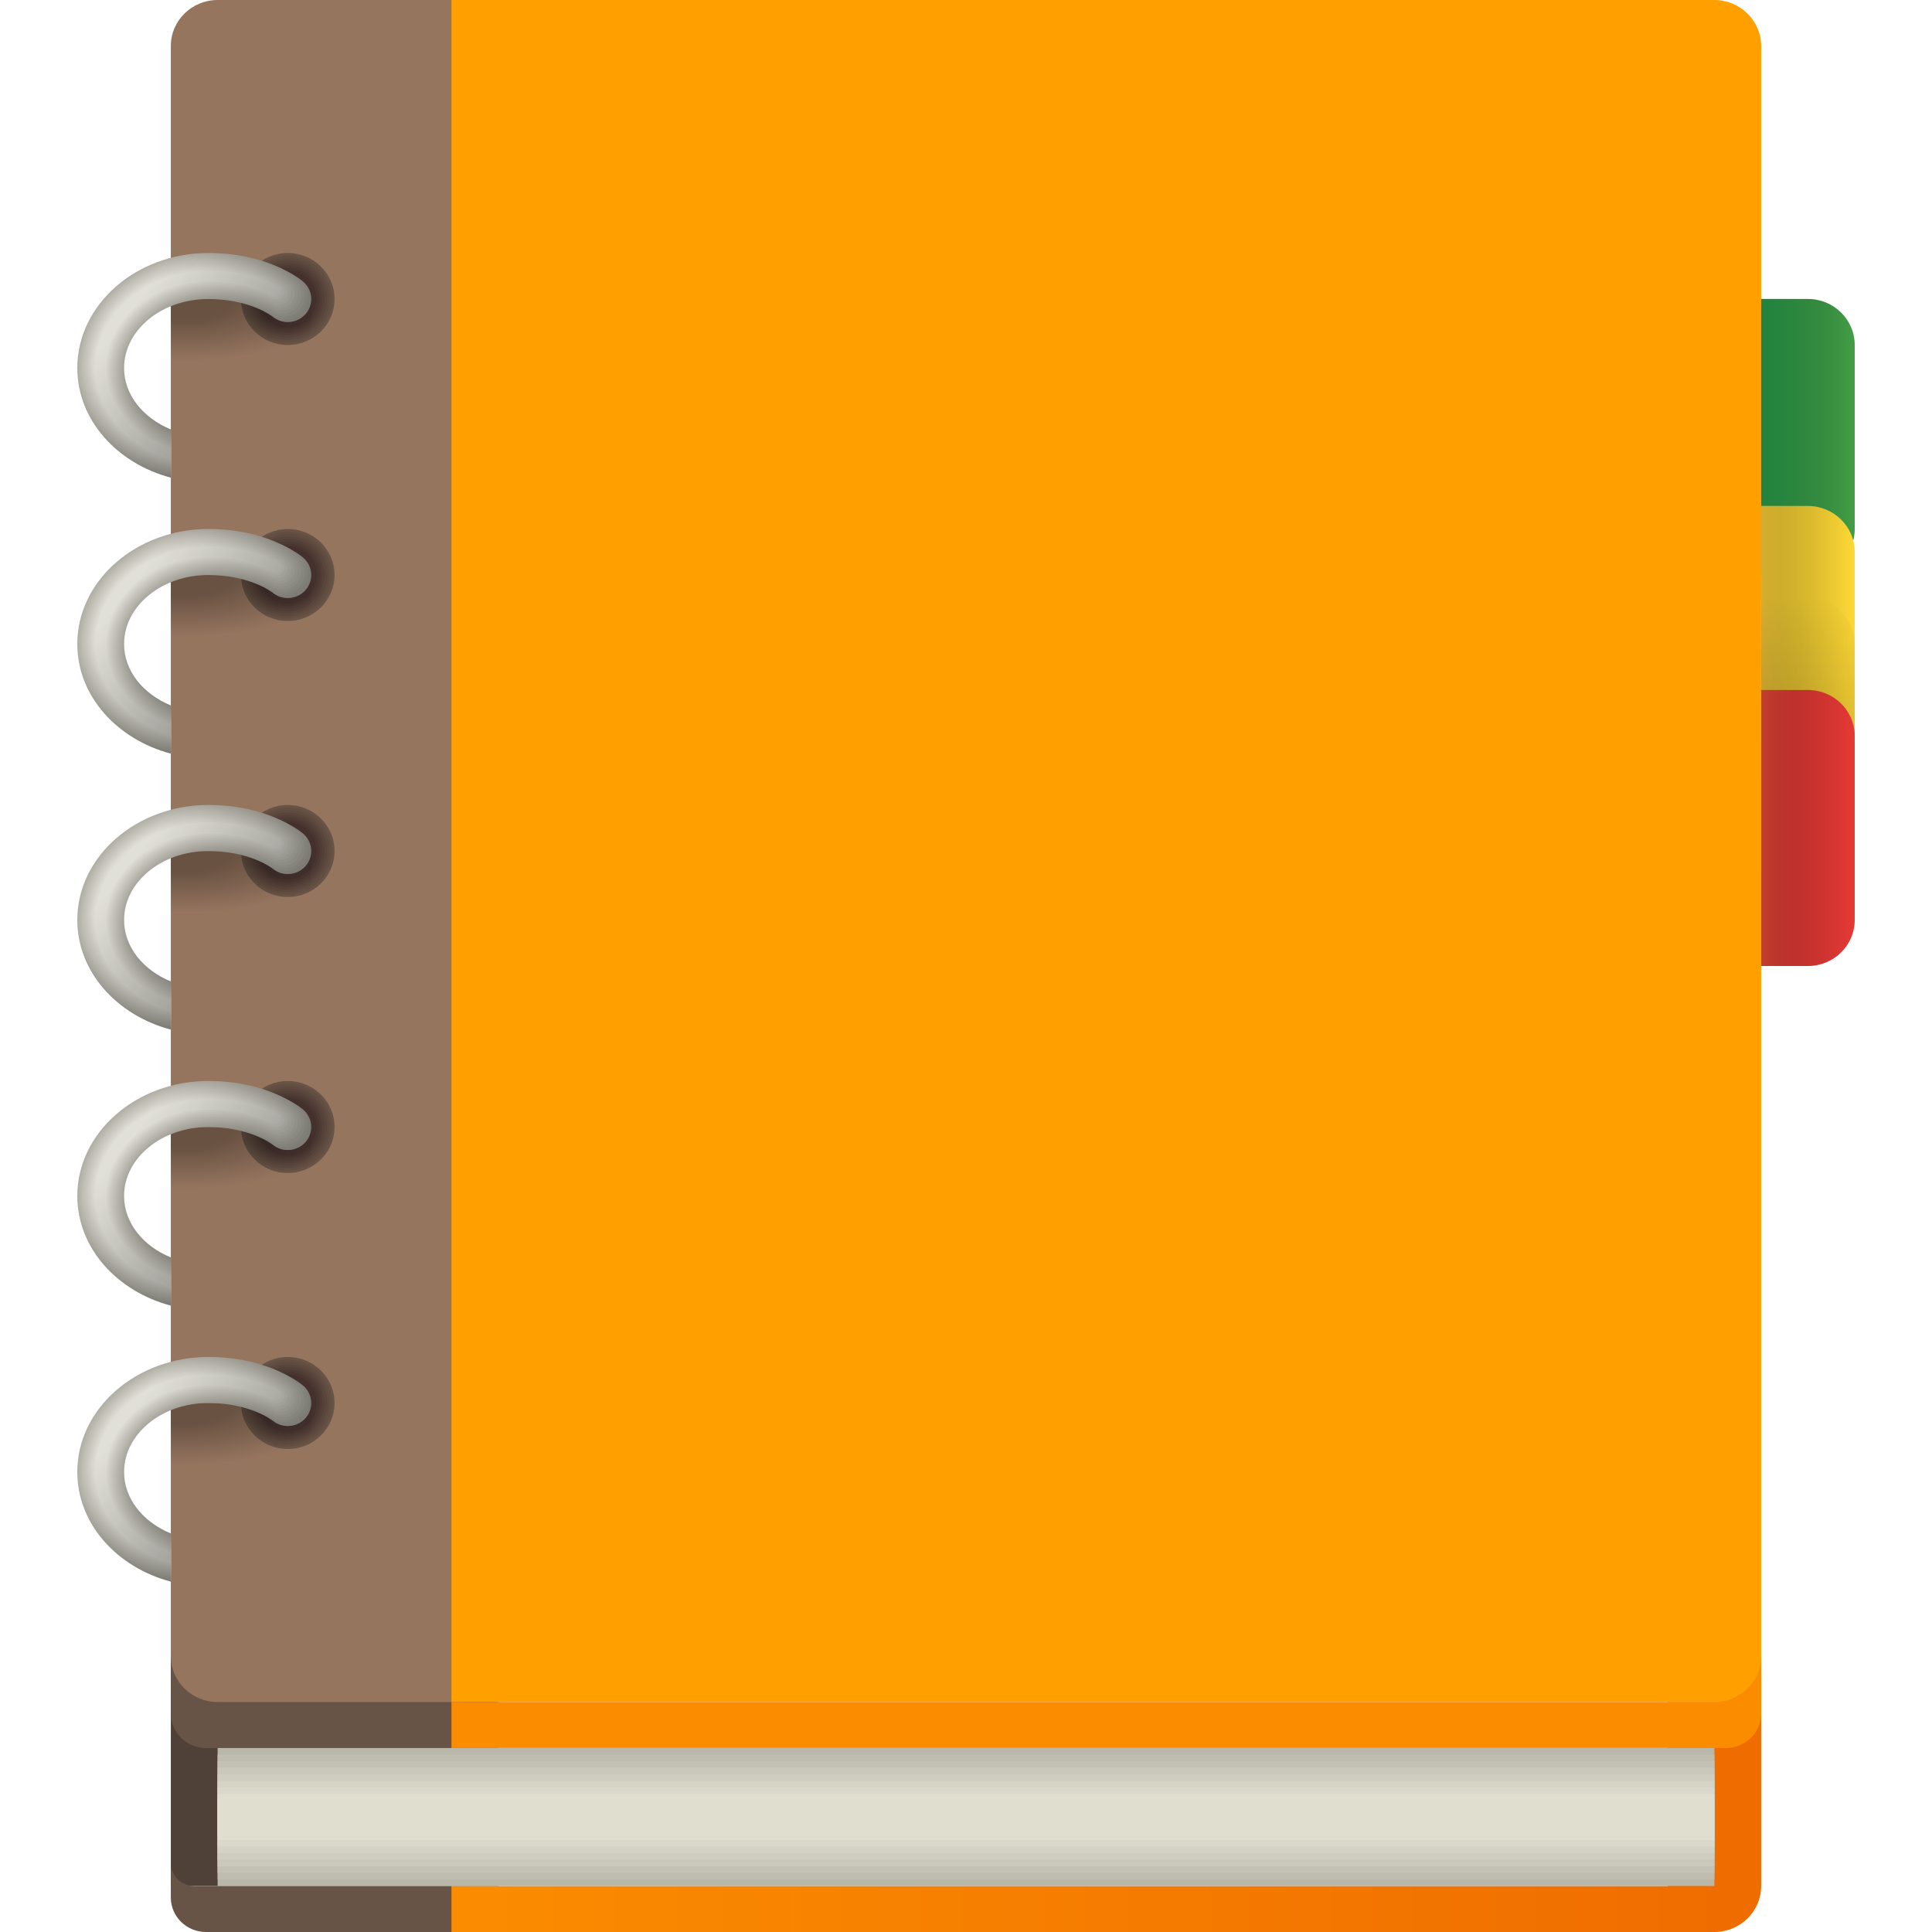 <svg width="50" height="50" viewBox="0 0 50 50" fill="none" xmlns="http://www.w3.org/2000/svg">
<path d="M11.684 42.857H4.421V48.809H11.684V42.857Z" fill="#4F4038"/>
<path d="M5.026 48.809C4.692 48.809 4.421 48.543 4.421 48.214V49.107C4.421 49.6 4.828 50 5.329 50H12.895V48.809C12.895 48.809 5.36 48.809 5.026 48.809Z" fill="#685446"/>
<path d="M43.158 44.048V48.809H11.684V50H44.368C45.037 50 45.579 49.467 45.579 48.809V45.238V44.048H43.158Z" fill="url(#paint0_linear_492_279)"/>
<path d="M12.895 42.857H4.421V44.345C4.421 44.838 4.828 45.238 5.329 45.238H12.895V42.857Z" fill="#685446"/>
<path d="M12.895 0V44.048H5.632C4.963 44.048 4.421 43.514 4.421 42.857V1.19C4.421 0.533 4.963 0 5.632 0H12.895Z" fill="#96755F"/>
<path d="M44.368 0H11.684V44.048H45.579V1.19C45.579 0.536 45.034 0 44.368 0Z" fill="#FFA000"/>
<path d="M44.368 44.048H11.684V45.238H44.671C45.172 45.238 45.579 44.838 45.579 44.345V42.857C45.579 43.514 45.037 44.048 44.368 44.048Z" fill="#FB8C00"/>
<path d="M44.368 45.238H5.632V48.809H44.368V45.238Z" fill="#B8B7AA"/>
<path d="M44.368 45.408H5.632V48.639H44.368V45.408Z" fill="#BEBDAF"/>
<path d="M44.368 45.579H5.632V48.47H44.368V45.579Z" fill="#C3C2B5"/>
<path d="M44.368 45.749H5.632V48.3H44.368V45.749Z" fill="#C9C8BA"/>
<path d="M44.368 45.918H5.632V48.129H44.368V45.918Z" fill="#CFCDBF"/>
<path d="M44.368 46.088H5.632V47.958H44.368V46.088Z" fill="#D5D3C4"/>
<path d="M44.368 46.258H5.632V47.789H44.368V46.258Z" fill="#DAD8CA"/>
<path d="M44.368 46.429H5.632V47.619H44.368V46.429Z" fill="#E0DECF"/>
<path d="M7.447 37.5C8.116 37.5 8.658 36.967 8.658 36.309C8.658 35.652 8.116 35.119 7.447 35.119C6.779 35.119 6.237 35.652 6.237 36.309C6.237 36.967 6.779 37.5 7.447 37.5Z" fill="#685446"/>
<path d="M7.447 37.436C8.08 37.436 8.593 36.931 8.593 36.309C8.593 35.688 8.08 35.183 7.447 35.183C6.815 35.183 6.302 35.688 6.302 36.309C6.302 36.931 6.815 37.436 7.447 37.436Z" fill="#634F42"/>
<path d="M7.447 37.373C8.044 37.373 8.528 36.897 8.528 36.309C8.528 35.722 8.044 35.246 7.447 35.246C6.85 35.246 6.366 35.722 6.366 36.309C6.366 36.897 6.85 37.373 7.447 37.373Z" fill="#5E4A3F"/>
<path d="M7.447 37.308C8.008 37.308 8.463 36.861 8.463 36.309C8.463 35.758 8.008 35.311 7.447 35.311C6.886 35.311 6.432 35.758 6.432 36.309C6.432 36.861 6.886 37.308 7.447 37.308Z" fill="#59453B"/>
<path d="M7.447 37.245C7.973 37.245 8.399 36.826 8.399 36.309C8.399 35.793 7.973 35.374 7.447 35.374C6.922 35.374 6.496 35.793 6.496 36.309C6.496 36.826 6.922 37.245 7.447 37.245Z" fill="#534038"/>
<path d="M7.447 37.181C7.937 37.181 8.333 36.791 8.333 36.309C8.333 35.828 7.937 35.438 7.447 35.438C6.958 35.438 6.561 35.828 6.561 36.309C6.561 36.791 6.958 37.181 7.447 37.181Z" fill="#4E3B34"/>
<path d="M7.447 37.118C7.901 37.118 8.269 36.756 8.269 36.309C8.269 35.863 7.901 35.501 7.447 35.501C6.993 35.501 6.625 35.863 6.625 36.309C6.625 36.756 6.993 37.118 7.447 37.118Z" fill="#493631"/>
<path d="M7.447 37.054C7.865 37.054 8.204 36.72 8.204 36.309C8.204 35.899 7.865 35.566 7.447 35.566C7.03 35.566 6.691 35.899 6.691 36.309C6.691 36.72 7.03 37.054 7.447 37.054Z" fill="#44312D"/>
<path d="M7.447 38.095H4.421V36.309H8.053C8.053 36.309 8.053 37.173 8.053 37.5C8.053 37.827 7.78 38.095 7.447 38.095Z" fill="url(#paint1_radial_492_279)"/>
<path d="M7.837 35.855C7.746 35.78 6.905 35.119 5.391 35.119C3.522 35.119 2 36.455 2 38.095C2 39.438 3.027 40.563 4.421 40.932V39.686C3.707 39.393 3.211 38.793 3.211 38.095C3.211 37.111 4.189 36.309 5.391 36.309C6.456 36.309 7.027 36.742 7.062 36.769C7.318 36.976 7.694 36.943 7.911 36.694C8.126 36.442 8.093 36.066 7.837 35.855Z" fill="#B2B0A6"/>
<path d="M7.765 35.867C7.647 35.776 6.83 35.168 5.391 35.168C3.549 35.168 2.051 36.481 2.051 38.094C2.051 39.411 3.054 40.514 4.421 40.88V39.738C3.678 39.443 3.16 38.82 3.16 38.095C3.16 37.083 4.16 36.26 5.389 36.26C6.421 36.26 6.992 36.662 7.056 36.707C7.3 36.88 7.637 36.87 7.836 36.636C8.037 36.4 8.003 36.051 7.765 35.867Z" fill="#B7B5AC"/>
<path d="M7.692 35.88C7.548 35.774 6.755 35.218 5.391 35.218C3.577 35.218 2.102 36.508 2.102 38.095C2.102 39.385 3.083 40.467 4.422 40.83V39.793C3.649 39.492 3.11 38.848 3.11 38.095C3.11 37.056 4.133 36.211 5.391 36.211C6.389 36.211 6.958 36.583 7.053 36.648C7.274 36.799 7.582 36.798 7.765 36.58C7.949 36.359 7.91 36.039 7.692 35.88Z" fill="#BCBBB1"/>
<path d="M7.618 35.892C7.447 35.77 6.679 35.268 5.389 35.268C3.604 35.268 2.15 36.536 2.15 38.095C2.15 39.358 3.109 40.418 4.42 40.779V39.845C3.621 39.542 3.059 38.874 3.059 38.095C3.059 37.029 4.105 36.161 5.391 36.161C6.355 36.161 6.924 36.504 7.048 36.586C7.245 36.717 7.525 36.724 7.691 36.521C7.859 36.318 7.814 36.031 7.618 35.892Z" fill="#C2C0B7"/>
<path d="M7.545 35.905C7.347 35.769 6.604 35.318 5.391 35.318C3.633 35.318 2.202 36.564 2.202 38.095C2.202 39.331 3.139 40.369 4.421 40.727V39.899C3.592 39.59 3.008 38.901 3.008 38.095C3.008 37.001 4.076 36.111 5.389 36.111C6.32 36.111 6.888 36.425 7.043 36.525C7.216 36.637 7.468 36.65 7.617 36.464C7.769 36.276 7.719 36.023 7.545 35.905Z" fill="#C7C5BC"/>
<path d="M7.473 35.918C7.246 35.768 6.529 35.368 5.391 35.368C3.661 35.368 2.253 36.592 2.253 38.096C2.253 39.305 3.167 40.321 4.422 40.677V39.952C3.563 39.641 2.959 38.927 2.959 38.095C2.959 36.974 4.049 36.062 5.391 36.062C6.289 36.062 6.854 36.348 7.039 36.464C7.188 36.558 7.412 36.577 7.545 36.408C7.68 36.234 7.622 36.016 7.473 35.918Z" fill="#CCCBC2"/>
<path d="M7.399 35.93C7.145 35.767 6.452 35.417 5.389 35.417C3.686 35.417 2.301 36.618 2.301 38.095C2.301 39.277 3.194 40.271 4.42 40.626V40.007C3.534 39.689 2.908 38.955 2.908 38.095C2.908 36.946 4.022 36.012 5.391 36.012C6.255 36.012 6.818 36.27 7.035 36.404C7.158 36.48 7.355 36.504 7.472 36.351C7.591 36.193 7.524 36.01 7.399 35.93Z" fill="#D1D0C7"/>
<path d="M7.326 35.943C7.042 35.769 6.377 35.467 5.391 35.467C3.715 35.467 2.353 36.646 2.353 38.095C2.353 39.25 3.224 40.223 4.421 40.575V40.059C3.506 39.739 2.857 38.982 2.857 38.095C2.857 36.919 3.993 35.962 5.389 35.962C6.22 35.962 6.78 36.194 7.029 36.342C7.128 36.401 7.297 36.43 7.397 36.293C7.502 36.151 7.426 36.004 7.326 35.943Z" fill="#D7D5CD"/>
<path d="M7.254 35.955C6.938 35.773 6.302 35.516 5.391 35.516C3.743 35.516 2.404 36.673 2.404 38.095C2.404 39.223 3.252 40.174 4.422 40.524V40.113C3.477 39.788 2.807 39.008 2.807 38.095C2.807 36.892 3.966 35.913 5.391 35.913C6.188 35.913 6.743 36.123 7.026 36.282C7.1 36.324 7.243 36.357 7.325 36.237C7.412 36.109 7.329 35.999 7.254 35.955Z" fill="#DCDBD2"/>
<path d="M7.18 35.968C6.828 35.787 6.226 35.566 5.389 35.566C3.77 35.566 2.453 36.7 2.453 38.095C2.453 39.196 3.278 40.125 4.42 40.473V40.167C3.448 39.838 2.757 39.036 2.757 38.095C2.757 36.864 3.938 35.863 5.391 35.863C6.155 35.863 6.7 36.058 7.021 36.221C7.07 36.246 7.186 36.285 7.252 36.181C7.323 36.068 7.231 35.994 7.18 35.968Z" fill="#E1E0D8"/>
<path d="M7.837 35.855C7.746 35.78 6.905 35.119 5.391 35.119C3.522 35.119 2 36.455 2 38.095C2 39.438 3.027 40.563 4.421 40.932V39.686C3.707 39.393 3.211 38.793 3.211 38.095C3.211 37.111 4.189 36.309 5.391 36.309C6.456 36.309 7.027 36.742 7.062 36.769C7.318 36.976 7.694 36.943 7.911 36.694C8.126 36.442 8.093 36.066 7.837 35.855Z" fill="url(#paint2_linear_492_279)"/>
<path d="M7.447 30.357C8.116 30.357 8.658 29.824 8.658 29.167C8.658 28.509 8.116 27.976 7.447 27.976C6.779 27.976 6.237 28.509 6.237 29.167C6.237 29.824 6.779 30.357 7.447 30.357Z" fill="#685446"/>
<path d="M7.447 30.293C8.08 30.293 8.593 29.789 8.593 29.167C8.593 28.545 8.08 28.041 7.447 28.041C6.815 28.041 6.302 28.545 6.302 29.167C6.302 29.789 6.815 30.293 7.447 30.293Z" fill="#634F42"/>
<path d="M7.447 30.23C8.044 30.23 8.528 29.754 8.528 29.167C8.528 28.579 8.044 28.104 7.447 28.104C6.85 28.104 6.366 28.579 6.366 29.167C6.366 29.754 6.85 30.23 7.447 30.23Z" fill="#5E4A3F"/>
<path d="M7.447 30.166C8.008 30.166 8.463 29.718 8.463 29.167C8.463 28.615 8.008 28.168 7.447 28.168C6.886 28.168 6.432 28.615 6.432 29.167C6.432 29.718 6.886 30.166 7.447 30.166Z" fill="#59453B"/>
<path d="M7.447 30.102C7.973 30.102 8.399 29.683 8.399 29.167C8.399 28.65 7.973 28.231 7.447 28.231C6.922 28.231 6.496 28.65 6.496 29.167C6.496 29.683 6.922 30.102 7.447 30.102Z" fill="#534038"/>
<path d="M7.447 30.038C7.937 30.038 8.333 29.648 8.333 29.167C8.333 28.685 7.937 28.295 7.447 28.295C6.958 28.295 6.561 28.685 6.561 29.167C6.561 29.648 6.958 30.038 7.447 30.038Z" fill="#4E3B34"/>
<path d="M7.447 29.975C7.901 29.975 8.269 29.613 8.269 29.167C8.269 28.72 7.901 28.358 7.447 28.358C6.993 28.358 6.625 28.72 6.625 29.167C6.625 29.613 6.993 29.975 7.447 29.975Z" fill="#493631"/>
<path d="M7.447 29.911C7.865 29.911 8.204 29.578 8.204 29.167C8.204 28.756 7.865 28.423 7.447 28.423C7.03 28.423 6.691 28.756 6.691 29.167C6.691 29.578 7.03 29.911 7.447 29.911Z" fill="#44312D"/>
<path d="M7.447 30.952H4.421V29.167H8.053C8.053 29.167 8.053 30.03 8.053 30.357C8.053 30.684 7.78 30.952 7.447 30.952Z" fill="url(#paint3_radial_492_279)"/>
<path d="M7.837 28.712C7.746 28.637 6.905 27.976 5.391 27.976C3.522 27.976 2 29.312 2 30.952C2 32.295 3.027 33.42 4.421 33.789V32.543C3.707 32.25 3.211 31.65 3.211 30.952C3.211 29.968 4.189 29.167 5.391 29.167C6.456 29.167 7.027 29.599 7.062 29.626C7.318 29.833 7.694 29.8 7.911 29.551C8.126 29.299 8.093 28.923 7.837 28.712Z" fill="#B2B0A6"/>
<path d="M7.765 28.724C7.647 28.633 6.83 28.025 5.391 28.025C3.549 28.025 2.051 29.338 2.051 30.951C2.051 32.268 3.054 33.371 4.421 33.737V32.595C3.678 32.3 3.16 31.677 3.16 30.952C3.16 29.941 4.16 29.117 5.389 29.117C6.421 29.117 6.992 29.519 7.056 29.564C7.3 29.737 7.637 29.727 7.836 29.493C8.037 29.257 8.003 28.908 7.765 28.724Z" fill="#B7B5AC"/>
<path d="M7.692 28.737C7.548 28.631 6.755 28.075 5.391 28.075C3.577 28.075 2.102 29.366 2.102 30.952C2.102 32.242 3.083 33.324 4.422 33.687V32.65C3.649 32.349 3.11 31.705 3.11 30.952C3.11 29.913 4.133 29.068 5.391 29.068C6.389 29.068 6.958 29.441 7.053 29.505C7.274 29.656 7.582 29.655 7.765 29.437C7.949 29.217 7.91 28.896 7.692 28.737Z" fill="#BCBBB1"/>
<path d="M7.618 28.749C7.447 28.627 6.679 28.125 5.389 28.125C3.604 28.125 2.15 29.393 2.15 30.952C2.15 32.215 3.109 33.275 4.42 33.636V32.702C3.621 32.399 3.059 31.731 3.059 30.952C3.059 29.886 4.105 29.018 5.391 29.018C6.355 29.018 6.924 29.361 7.048 29.443C7.245 29.574 7.525 29.581 7.691 29.379C7.859 29.175 7.814 28.888 7.618 28.749Z" fill="#C2C0B7"/>
<path d="M7.545 28.762C7.347 28.626 6.604 28.175 5.391 28.175C3.633 28.175 2.202 29.421 2.202 30.952C2.202 32.188 3.139 33.226 4.421 33.584V32.756C3.592 32.448 3.008 31.758 3.008 30.952C3.008 29.858 4.076 28.968 5.389 28.968C6.32 28.968 6.888 29.282 7.043 29.382C7.216 29.494 7.468 29.507 7.617 29.321C7.769 29.133 7.719 28.88 7.545 28.762Z" fill="#C7C5BC"/>
<path d="M7.473 28.775C7.246 28.625 6.529 28.225 5.391 28.225C3.661 28.225 2.253 29.449 2.253 30.954C2.253 32.162 3.167 33.179 4.422 33.535V32.809C3.563 32.498 2.959 31.785 2.959 30.952C2.959 29.831 4.049 28.919 5.391 28.919C6.289 28.919 6.854 29.205 7.039 29.321C7.188 29.416 7.412 29.434 7.545 29.265C7.68 29.092 7.622 28.873 7.473 28.775Z" fill="#CCCBC2"/>
<path d="M7.399 28.787C7.145 28.624 6.452 28.274 5.389 28.274C3.686 28.274 2.301 29.475 2.301 30.952C2.301 32.135 3.194 33.129 4.42 33.483V32.864C3.534 32.546 2.908 31.812 2.908 30.952C2.908 29.804 4.022 28.869 5.391 28.869C6.255 28.869 6.818 29.127 7.035 29.261C7.158 29.337 7.355 29.361 7.472 29.208C7.591 29.05 7.524 28.867 7.399 28.787Z" fill="#D1D0C7"/>
<path d="M7.326 28.8C7.042 28.626 6.377 28.324 5.391 28.324C3.715 28.324 2.353 29.504 2.353 30.952C2.353 32.107 3.224 33.08 4.421 33.432V32.917C3.506 32.596 2.857 31.839 2.857 30.952C2.857 29.776 3.993 28.819 5.389 28.819C6.22 28.819 6.78 29.051 7.029 29.199C7.128 29.258 7.297 29.287 7.397 29.15C7.502 29.008 7.426 28.861 7.326 28.8Z" fill="#D7D5CD"/>
<path d="M7.254 28.812C6.938 28.63 6.302 28.373 5.391 28.373C3.743 28.373 2.404 29.53 2.404 30.952C2.404 32.08 3.252 33.031 4.422 33.381V32.97C3.477 32.645 2.807 31.866 2.807 30.952C2.807 29.749 3.966 28.77 5.391 28.77C6.188 28.77 6.743 28.98 7.026 29.139C7.1 29.181 7.243 29.214 7.325 29.094C7.412 28.967 7.329 28.856 7.254 28.812Z" fill="#DCDBD2"/>
<path d="M7.18 28.825C6.828 28.644 6.226 28.423 5.389 28.423C3.77 28.423 2.453 29.557 2.453 30.952C2.453 32.054 3.278 32.982 4.42 33.33V33.024C3.448 32.695 2.757 31.893 2.757 30.952C2.757 29.721 3.938 28.72 5.391 28.72C6.155 28.72 6.7 28.916 7.021 29.079C7.07 29.104 7.186 29.142 7.252 29.038C7.323 28.925 7.231 28.851 7.18 28.825Z" fill="#E1E0D8"/>
<path d="M7.837 28.712C7.746 28.637 6.905 27.976 5.391 27.976C3.522 27.976 2 29.312 2 30.952C2 32.295 3.027 33.42 4.421 33.789V32.543C3.707 32.25 3.211 31.65 3.211 30.952C3.211 29.968 4.189 29.167 5.391 29.167C6.456 29.167 7.027 29.599 7.062 29.626C7.318 29.833 7.694 29.8 7.911 29.551C8.126 29.299 8.093 28.923 7.837 28.712Z" fill="url(#paint4_linear_492_279)"/>
<path d="M7.447 23.214C8.116 23.214 8.658 22.681 8.658 22.024C8.658 21.366 8.116 20.833 7.447 20.833C6.779 20.833 6.237 21.366 6.237 22.024C6.237 22.681 6.779 23.214 7.447 23.214Z" fill="#685446"/>
<path d="M7.447 23.15C8.08 23.15 8.593 22.646 8.593 22.024C8.593 21.402 8.08 20.898 7.447 20.898C6.815 20.898 6.302 21.402 6.302 22.024C6.302 22.646 6.815 23.15 7.447 23.15Z" fill="#634F42"/>
<path d="M7.447 23.087C8.044 23.087 8.528 22.611 8.528 22.024C8.528 21.437 8.044 20.961 7.447 20.961C6.85 20.961 6.366 21.437 6.366 22.024C6.366 22.611 6.85 23.087 7.447 23.087Z" fill="#5E4A3F"/>
<path d="M7.447 23.023C8.008 23.023 8.463 22.575 8.463 22.024C8.463 21.472 8.008 21.025 7.447 21.025C6.886 21.025 6.432 21.472 6.432 22.024C6.432 22.575 6.886 23.023 7.447 23.023Z" fill="#59453B"/>
<path d="M7.447 22.959C7.973 22.959 8.399 22.541 8.399 22.024C8.399 21.507 7.973 21.088 7.447 21.088C6.922 21.088 6.496 21.507 6.496 22.024C6.496 22.541 6.922 22.959 7.447 22.959Z" fill="#534038"/>
<path d="M7.447 22.895C7.937 22.895 8.333 22.505 8.333 22.024C8.333 21.543 7.937 21.152 7.447 21.152C6.958 21.152 6.561 21.543 6.561 22.024C6.561 22.505 6.958 22.895 7.447 22.895Z" fill="#4E3B34"/>
<path d="M7.447 22.832C7.901 22.832 8.269 22.47 8.269 22.024C8.269 21.577 7.901 21.215 7.447 21.215C6.993 21.215 6.625 21.577 6.625 22.024C6.625 22.47 6.993 22.832 7.447 22.832Z" fill="#493631"/>
<path d="M7.447 22.768C7.865 22.768 8.204 22.435 8.204 22.024C8.204 21.613 7.865 21.28 7.447 21.28C7.03 21.28 6.691 21.613 6.691 22.024C6.691 22.435 7.03 22.768 7.447 22.768Z" fill="#44312D"/>
<path d="M7.447 23.809H4.421V22.024H8.053C8.053 22.024 8.053 22.887 8.053 23.214C8.053 23.542 7.78 23.809 7.447 23.809Z" fill="url(#paint5_radial_492_279)"/>
<path d="M7.837 21.569C7.746 21.494 6.905 20.833 5.391 20.833C3.522 20.833 2 22.169 2 23.809C2 25.152 3.027 26.277 4.421 26.646V25.4C3.707 25.107 3.211 24.507 3.211 23.809C3.211 22.825 4.189 22.024 5.391 22.024C6.456 22.024 7.027 22.456 7.062 22.483C7.318 22.691 7.694 22.657 7.911 22.408C8.126 22.156 8.093 21.78 7.837 21.569Z" fill="#B2B0A6"/>
<path d="M7.765 21.581C7.647 21.491 6.83 20.882 5.391 20.882C3.549 20.882 2.051 22.195 2.051 23.808C2.051 25.125 3.054 26.229 4.421 26.594V25.452C3.678 25.157 3.16 24.535 3.16 23.809C3.16 22.798 4.16 21.974 5.389 21.974C6.421 21.974 6.992 22.376 7.056 22.421C7.3 22.594 7.637 22.584 7.836 22.35C8.037 22.114 8.003 21.765 7.765 21.581Z" fill="#B7B5AC"/>
<path d="M7.692 21.594C7.548 21.488 6.755 20.932 5.391 20.932C3.577 20.932 2.102 22.223 2.102 23.809C2.102 25.099 3.083 26.181 4.422 26.544V25.507C3.649 25.206 3.11 24.562 3.11 23.809C3.11 22.77 4.133 21.925 5.391 21.925C6.389 21.925 6.958 22.298 7.053 22.362C7.274 22.513 7.582 22.512 7.765 22.294C7.949 22.074 7.91 21.754 7.692 21.594Z" fill="#BCBBB1"/>
<path d="M7.618 21.606C7.447 21.485 6.679 20.982 5.389 20.982C3.604 20.982 2.15 22.25 2.15 23.809C2.15 25.073 3.109 26.132 4.42 26.493V25.559C3.621 25.256 3.059 24.588 3.059 23.809C3.059 22.743 4.105 21.875 5.391 21.875C6.355 21.875 6.924 22.218 7.048 22.3C7.245 22.431 7.525 22.438 7.691 22.236C7.859 22.032 7.814 21.745 7.618 21.606Z" fill="#C2C0B7"/>
<path d="M7.545 21.619C7.347 21.483 6.604 21.032 5.391 21.032C3.633 21.032 2.202 22.279 2.202 23.809C2.202 25.045 3.139 26.083 4.421 26.442V25.613C3.592 25.305 3.008 24.616 3.008 23.809C3.008 22.715 4.076 21.825 5.389 21.825C6.32 21.825 6.888 22.139 7.043 22.239C7.216 22.351 7.468 22.364 7.617 22.179C7.769 21.991 7.719 21.737 7.545 21.619Z" fill="#C7C5BC"/>
<path d="M7.473 21.632C7.246 21.482 6.529 21.082 5.391 21.082C3.661 21.082 2.253 22.306 2.253 23.811C2.253 25.019 3.167 26.036 4.422 26.392V25.667C3.563 25.355 2.959 24.642 2.959 23.809C2.959 22.688 4.049 21.776 5.391 21.776C6.289 21.776 6.854 22.062 7.039 22.179C7.188 22.273 7.412 22.292 7.545 22.123C7.68 21.949 7.622 21.73 7.473 21.632Z" fill="#CCCBC2"/>
<path d="M7.399 21.644C7.145 21.481 6.452 21.131 5.389 21.131C3.686 21.131 2.301 22.332 2.301 23.809C2.301 24.992 3.194 25.986 4.42 26.34V25.721C3.534 25.404 2.908 24.669 2.908 23.809C2.908 22.661 4.022 21.726 5.391 21.726C6.255 21.726 6.818 21.985 7.035 22.118C7.158 22.194 7.355 22.218 7.472 22.066C7.591 21.907 7.524 21.724 7.399 21.644Z" fill="#D1D0C7"/>
<path d="M7.326 21.657C7.042 21.483 6.377 21.181 5.391 21.181C3.715 21.181 2.353 22.361 2.353 23.809C2.353 24.964 3.224 25.937 4.421 26.289V25.774C3.506 25.454 2.857 24.696 2.857 23.809C2.857 22.633 3.993 21.676 5.389 21.676C6.22 21.676 6.78 21.908 7.029 22.056C7.128 22.116 7.297 22.144 7.397 22.007C7.502 21.866 7.426 21.718 7.326 21.657Z" fill="#D7D5CD"/>
<path d="M7.254 21.669C6.938 21.487 6.302 21.23 5.391 21.23C3.743 21.23 2.404 22.387 2.404 23.809C2.404 24.937 3.252 25.888 4.422 26.238V25.827C3.477 25.502 2.807 24.723 2.807 23.809C2.807 22.606 3.966 21.627 5.391 21.627C6.188 21.627 6.743 21.837 7.026 21.996C7.1 22.038 7.243 22.071 7.325 21.951C7.412 21.824 7.329 21.713 7.254 21.669Z" fill="#DCDBD2"/>
<path d="M7.18 21.682C6.828 21.501 6.226 21.28 5.389 21.28C3.77 21.28 2.453 22.414 2.453 23.809C2.453 24.911 3.278 25.839 4.42 26.187V25.881C3.448 25.552 2.757 24.75 2.757 23.809C2.757 22.579 3.938 21.577 5.391 21.577C6.155 21.577 6.7 21.773 7.021 21.936C7.07 21.961 7.186 21.999 7.252 21.895C7.323 21.782 7.231 21.708 7.18 21.682Z" fill="#E1E0D8"/>
<path d="M7.837 21.569C7.746 21.494 6.905 20.833 5.391 20.833C3.522 20.833 2 22.169 2 23.809C2 25.152 3.027 26.277 4.421 26.646V25.4C3.707 25.107 3.211 24.507 3.211 23.809C3.211 22.825 4.189 22.024 5.391 22.024C6.456 22.024 7.027 22.456 7.062 22.483C7.318 22.691 7.694 22.657 7.911 22.408C8.126 22.156 8.093 21.78 7.837 21.569Z" fill="url(#paint6_linear_492_279)"/>
<path d="M7.447 16.071C8.116 16.071 8.658 15.538 8.658 14.881C8.658 14.223 8.116 13.691 7.447 13.691C6.779 13.691 6.237 14.223 6.237 14.881C6.237 15.538 6.779 16.071 7.447 16.071Z" fill="#685446"/>
<path d="M7.447 16.007C8.08 16.007 8.593 15.503 8.593 14.881C8.593 14.259 8.08 13.755 7.447 13.755C6.815 13.755 6.302 14.259 6.302 14.881C6.302 15.503 6.815 16.007 7.447 16.007Z" fill="#634F42"/>
<path d="M7.447 15.944C8.044 15.944 8.528 15.468 8.528 14.881C8.528 14.294 8.044 13.818 7.447 13.818C6.85 13.818 6.366 14.294 6.366 14.881C6.366 15.468 6.85 15.944 7.447 15.944Z" fill="#5E4A3F"/>
<path d="M7.447 15.88C8.008 15.88 8.463 15.433 8.463 14.881C8.463 14.329 8.008 13.882 7.447 13.882C6.886 13.882 6.432 14.329 6.432 14.881C6.432 15.433 6.886 15.88 7.447 15.88Z" fill="#59453B"/>
<path d="M7.447 15.817C7.973 15.817 8.399 15.398 8.399 14.881C8.399 14.364 7.973 13.945 7.447 13.945C6.922 13.945 6.496 14.364 6.496 14.881C6.496 15.398 6.922 15.817 7.447 15.817Z" fill="#534038"/>
<path d="M7.447 15.752C7.937 15.752 8.333 15.362 8.333 14.881C8.333 14.4 7.937 14.009 7.447 14.009C6.958 14.009 6.561 14.4 6.561 14.881C6.561 15.362 6.958 15.752 7.447 15.752Z" fill="#4E3B34"/>
<path d="M7.447 15.689C7.901 15.689 8.269 15.327 8.269 14.881C8.269 14.434 7.901 14.073 7.447 14.073C6.993 14.073 6.625 14.434 6.625 14.881C6.625 15.327 6.993 15.689 7.447 15.689Z" fill="#493631"/>
<path d="M7.447 15.625C7.865 15.625 8.204 15.292 8.204 14.881C8.204 14.47 7.865 14.137 7.447 14.137C7.03 14.137 6.691 14.47 6.691 14.881C6.691 15.292 7.03 15.625 7.447 15.625Z" fill="#44312D"/>
<path d="M7.447 16.667H4.421V14.881H8.053C8.053 14.881 8.053 15.744 8.053 16.071C8.053 16.399 7.78 16.667 7.447 16.667Z" fill="url(#paint7_radial_492_279)"/>
<path d="M7.837 14.426C7.746 14.351 6.905 13.691 5.391 13.691C3.522 13.691 2 15.026 2 16.667C2 18.009 3.027 19.134 4.421 19.504V18.257C3.707 17.964 3.211 17.364 3.211 16.667C3.211 15.682 4.189 14.881 5.391 14.881C6.456 14.881 7.027 15.313 7.062 15.341C7.318 15.548 7.694 15.514 7.911 15.265C8.126 15.013 8.093 14.637 7.837 14.426Z" fill="#B2B0A6"/>
<path d="M7.765 14.438C7.647 14.348 6.83 13.739 5.391 13.739C3.549 13.739 2.051 15.052 2.051 16.666C2.051 17.982 3.054 19.086 4.421 19.451V18.309C3.678 18.014 3.16 17.392 3.16 16.667C3.16 15.655 4.16 14.831 5.389 14.831C6.421 14.831 6.992 15.233 7.056 15.279C7.3 15.451 7.637 15.442 7.836 15.207C8.037 14.971 8.003 14.623 7.765 14.438Z" fill="#B7B5AC"/>
<path d="M7.692 14.451C7.548 14.345 6.755 13.789 5.391 13.789C3.577 13.789 2.102 15.08 2.102 16.667C2.102 17.956 3.083 19.038 4.422 19.401V18.364C3.649 18.063 3.11 17.419 3.11 16.667C3.11 15.627 4.133 14.782 5.391 14.782C6.389 14.782 6.958 15.155 7.053 15.219C7.274 15.37 7.582 15.369 7.765 15.151C7.949 14.931 7.91 14.611 7.692 14.451Z" fill="#BCBBB1"/>
<path d="M7.618 14.463C7.447 14.342 6.679 13.839 5.389 13.839C3.604 13.839 2.15 15.107 2.15 16.667C2.15 17.93 3.109 18.989 4.42 19.35V18.417C3.621 18.113 3.059 17.445 3.059 16.667C3.059 15.6 4.105 14.732 5.391 14.732C6.355 14.732 6.924 15.075 7.048 15.157C7.245 15.288 7.525 15.295 7.691 15.093C7.859 14.889 7.814 14.602 7.618 14.463Z" fill="#C2C0B7"/>
<path d="M7.545 14.476C7.347 14.341 6.604 13.889 5.391 13.889C3.633 13.889 2.202 15.136 2.202 16.667C2.202 17.902 3.139 18.941 4.421 19.299V18.47C3.592 18.162 3.008 17.473 3.008 16.667C3.008 15.573 4.076 14.682 5.389 14.682C6.32 14.682 6.888 14.996 7.043 15.096C7.216 15.208 7.468 15.221 7.617 15.036C7.769 14.848 7.719 14.594 7.545 14.476Z" fill="#C7C5BC"/>
<path d="M7.473 14.489C7.246 14.339 6.529 13.939 5.391 13.939C3.661 13.939 2.253 15.163 2.253 16.668C2.253 17.876 3.167 18.893 4.422 19.249V18.524C3.563 18.212 2.959 17.499 2.959 16.667C2.959 15.545 4.049 14.633 5.391 14.633C6.289 14.633 6.854 14.919 7.039 15.036C7.188 15.13 7.412 15.149 7.545 14.98C7.68 14.806 7.622 14.587 7.473 14.489Z" fill="#CCCBC2"/>
<path d="M7.399 14.501C7.145 14.338 6.452 13.988 5.389 13.988C3.686 13.988 2.301 15.189 2.301 16.667C2.301 17.849 3.194 18.843 4.42 19.198V18.579C3.534 18.261 2.908 17.526 2.908 16.667C2.908 15.518 4.022 14.583 5.391 14.583C6.255 14.583 6.818 14.842 7.035 14.975C7.158 15.051 7.355 15.075 7.472 14.923C7.591 14.764 7.524 14.581 7.399 14.501Z" fill="#D1D0C7"/>
<path d="M7.326 14.514C7.042 14.341 6.377 14.038 5.391 14.038C3.715 14.038 2.353 15.218 2.353 16.667C2.353 17.821 3.224 18.794 4.421 19.146V18.631C3.506 18.311 2.857 17.554 2.857 16.667C2.857 15.491 3.993 14.533 5.389 14.533C6.22 14.533 6.78 14.765 7.029 14.913C7.128 14.973 7.297 15.001 7.397 14.864C7.502 14.723 7.426 14.575 7.326 14.514Z" fill="#D7D5CD"/>
<path d="M7.254 14.526C6.938 14.344 6.302 14.087 5.391 14.087C3.743 14.087 2.404 15.244 2.404 16.667C2.404 17.794 3.252 18.745 4.422 19.095V18.684C3.477 18.36 2.807 17.58 2.807 16.667C2.807 15.463 3.966 14.485 5.391 14.485C6.188 14.485 6.743 14.694 7.026 14.854C7.1 14.895 7.243 14.929 7.325 14.808C7.412 14.681 7.329 14.57 7.254 14.526Z" fill="#DCDBD2"/>
<path d="M7.18 14.539C6.828 14.358 6.226 14.137 5.389 14.137C3.77 14.137 2.453 15.271 2.453 16.667C2.453 17.768 3.278 18.696 4.42 19.044V18.738C3.448 18.41 2.757 17.607 2.757 16.667C2.757 15.436 3.938 14.434 5.391 14.434C6.155 14.434 6.7 14.63 7.021 14.793C7.07 14.818 7.186 14.856 7.252 14.752C7.323 14.639 7.231 14.566 7.18 14.539Z" fill="#E1E0D8"/>
<path d="M7.837 14.426C7.746 14.351 6.905 13.691 5.391 13.691C3.522 13.691 2 15.026 2 16.667C2 18.009 3.027 19.134 4.421 19.504V18.257C3.707 17.964 3.211 17.364 3.211 16.667C3.211 15.682 4.189 14.881 5.391 14.881C6.456 14.881 7.027 15.313 7.062 15.341C7.318 15.548 7.694 15.514 7.911 15.265C8.126 15.013 8.093 14.637 7.837 14.426Z" fill="url(#paint8_linear_492_279)"/>
<path d="M7.447 8.929C8.116 8.929 8.658 8.396 8.658 7.738C8.658 7.081 8.116 6.548 7.447 6.548C6.779 6.548 6.237 7.081 6.237 7.738C6.237 8.396 6.779 8.929 7.447 8.929Z" fill="#685446"/>
<path d="M7.447 8.864C8.08 8.864 8.593 8.36 8.593 7.738C8.593 7.116 8.08 6.612 7.447 6.612C6.815 6.612 6.302 7.116 6.302 7.738C6.302 8.36 6.815 8.864 7.447 8.864Z" fill="#634F42"/>
<path d="M7.447 8.801C8.044 8.801 8.528 8.325 8.528 7.738C8.528 7.151 8.044 6.675 7.447 6.675C6.85 6.675 6.366 7.151 6.366 7.738C6.366 8.325 6.85 8.801 7.447 8.801Z" fill="#5E4A3F"/>
<path d="M7.447 8.737C8.008 8.737 8.463 8.29 8.463 7.738C8.463 7.186 8.008 6.739 7.447 6.739C6.886 6.739 6.432 7.186 6.432 7.738C6.432 8.29 6.886 8.737 7.447 8.737Z" fill="#59453B"/>
<path d="M7.447 8.674C7.973 8.674 8.399 8.255 8.399 7.738C8.399 7.221 7.973 6.802 7.447 6.802C6.922 6.802 6.496 7.221 6.496 7.738C6.496 8.255 6.922 8.674 7.447 8.674Z" fill="#534038"/>
<path d="M7.447 8.61C7.937 8.61 8.333 8.219 8.333 7.738C8.333 7.257 7.937 6.867 7.447 6.867C6.958 6.867 6.561 7.257 6.561 7.738C6.561 8.219 6.958 8.61 7.447 8.61Z" fill="#4E3B34"/>
<path d="M7.447 8.546C7.901 8.546 8.269 8.185 8.269 7.738C8.269 7.292 7.901 6.93 7.447 6.93C6.993 6.93 6.625 7.292 6.625 7.738C6.625 8.185 6.993 8.546 7.447 8.546Z" fill="#493631"/>
<path d="M7.447 8.482C7.865 8.482 8.204 8.149 8.204 7.738C8.204 7.327 7.865 6.994 7.447 6.994C7.03 6.994 6.691 7.327 6.691 7.738C6.691 8.149 7.03 8.482 7.447 8.482Z" fill="#44312D"/>
<path d="M7.447 9.524H4.421V7.738H8.053C8.053 7.738 8.053 8.601 8.053 8.929C8.053 9.256 7.78 9.524 7.447 9.524Z" fill="url(#paint9_radial_492_279)"/>
<path d="M7.837 7.283C7.746 7.207 6.906 6.548 5.391 6.548C3.522 6.548 2 7.883 2 9.524C2 10.867 3.027 11.992 4.421 12.361V11.114C3.707 10.821 3.211 10.221 3.211 9.524C3.211 8.539 4.189 7.738 5.391 7.738C6.456 7.738 7.027 8.17 7.062 8.198C7.318 8.405 7.694 8.371 7.911 8.123C8.126 7.87 8.093 7.494 7.837 7.283Z" fill="#B2B0A6"/>
<path d="M7.765 7.295C7.647 7.205 6.83 6.598 5.391 6.598C3.549 6.598 2.051 7.911 2.051 9.524C2.051 10.841 3.054 11.944 4.421 12.309V11.168C3.678 10.871 3.16 10.249 3.16 9.524C3.16 8.512 4.16 7.688 5.389 7.688C6.421 7.688 6.992 8.09 7.056 8.136C7.3 8.308 7.637 8.299 7.836 8.064C8.037 7.829 8.003 7.48 7.765 7.295Z" fill="#B7B5AC"/>
<path d="M7.692 7.308C7.548 7.202 6.755 6.646 5.391 6.646C3.577 6.646 2.102 7.937 2.102 9.524C2.102 10.813 3.083 11.895 4.422 12.258V11.221C3.649 10.92 3.11 10.276 3.11 9.524C3.11 8.485 4.133 7.639 5.391 7.639C6.389 7.639 6.958 8.012 7.053 8.076C7.274 8.227 7.582 8.226 7.765 8.008C7.949 7.788 7.91 7.468 7.692 7.308Z" fill="#BCBBB1"/>
<path d="M7.618 7.32C7.447 7.2 6.679 6.696 5.391 6.696C3.605 6.696 2.151 7.964 2.151 9.524C2.151 10.787 3.11 11.846 4.421 12.207V11.274C3.621 10.97 3.059 10.302 3.059 9.524C3.059 8.457 4.105 7.589 5.391 7.589C6.355 7.589 6.924 7.932 7.048 8.014C7.245 8.145 7.525 8.152 7.691 7.95C7.859 7.746 7.814 7.46 7.618 7.32Z" fill="#C2C0B7"/>
<path d="M7.545 7.333C7.347 7.198 6.604 6.746 5.391 6.746C3.633 6.746 2.202 7.993 2.202 9.524C2.202 10.759 3.139 11.798 4.421 12.156V11.327C3.592 11.019 3.008 10.33 3.008 9.524C3.008 8.43 4.076 7.539 5.389 7.539C6.32 7.539 6.888 7.854 7.043 7.954C7.216 8.065 7.468 8.079 7.617 7.893C7.769 7.705 7.719 7.451 7.545 7.333Z" fill="#C7C5BC"/>
<path d="M7.473 7.346C7.246 7.196 6.529 6.796 5.391 6.796C3.661 6.796 2.253 8.02 2.253 9.525C2.253 10.733 3.167 11.75 4.422 12.106V11.381C3.563 11.069 2.959 10.356 2.959 9.524C2.959 8.402 4.049 7.49 5.391 7.49C6.289 7.49 6.854 7.776 7.039 7.893C7.188 7.987 7.412 8.006 7.545 7.837C7.68 7.663 7.622 7.444 7.473 7.346Z" fill="#CCCBC2"/>
<path d="M7.399 7.358C7.145 7.195 6.452 6.845 5.391 6.845C3.687 6.845 2.303 8.046 2.303 9.524C2.303 10.706 3.195 11.7 4.421 12.055V11.436C3.534 11.118 2.908 10.383 2.908 9.524C2.908 8.375 4.022 7.44 5.391 7.44C6.255 7.44 6.818 7.699 7.035 7.832C7.158 7.908 7.355 7.932 7.472 7.78C7.591 7.621 7.524 7.438 7.399 7.358Z" fill="#D1D0C7"/>
<path d="M7.326 7.371C7.042 7.198 6.377 6.895 5.391 6.895C3.715 6.895 2.353 8.075 2.353 9.524C2.353 10.679 3.224 11.651 4.421 12.004V11.488C3.506 11.168 2.857 10.411 2.857 9.524C2.857 8.348 3.993 7.39 5.389 7.39C6.22 7.39 6.78 7.623 7.029 7.77C7.128 7.83 7.297 7.858 7.397 7.721C7.502 7.58 7.426 7.432 7.326 7.371Z" fill="#D7D5CD"/>
<path d="M7.254 7.383C6.938 7.201 6.302 6.944 5.391 6.944C3.743 6.944 2.403 8.101 2.403 9.524C2.403 10.651 3.25 11.602 4.421 11.952V11.542C3.477 11.217 2.807 10.437 2.807 9.524C2.807 8.32 3.966 7.342 5.391 7.342C6.188 7.342 6.743 7.551 7.026 7.711C7.1 7.752 7.243 7.786 7.325 7.665C7.412 7.538 7.329 7.427 7.254 7.383Z" fill="#DCDBD2"/>
<path d="M7.18 7.396C6.828 7.215 6.226 6.994 5.391 6.994C3.771 6.994 2.454 8.129 2.454 9.524C2.454 10.625 3.28 11.554 4.421 11.901V11.595C3.448 11.267 2.757 10.464 2.757 9.524C2.757 8.293 3.938 7.292 5.391 7.292C6.155 7.292 6.7 7.487 7.021 7.65C7.07 7.675 7.186 7.713 7.252 7.61C7.323 7.496 7.231 7.423 7.18 7.396Z" fill="#E1E0D8"/>
<path d="M7.837 7.283C7.746 7.207 6.906 6.548 5.391 6.548C3.522 6.548 2 7.883 2 9.524C2 10.867 3.027 11.992 4.421 12.361V11.114C3.707 10.821 3.211 10.221 3.211 9.524C3.211 8.539 4.189 7.738 5.391 7.738C6.456 7.738 7.027 8.17 7.062 8.198C7.318 8.405 7.694 8.371 7.911 8.123C8.126 7.87 8.093 7.494 7.837 7.283Z" fill="url(#paint10_linear_492_279)"/>
<path d="M46.789 14.881H45.579V7.738H46.789C47.458 7.738 48 8.271 48 8.929V13.691C48 14.348 47.458 14.881 46.789 14.881Z" fill="#43A047"/>
<path d="M46.789 14.881H45.579V7.738H46.789C47.458 7.738 48 8.271 48 8.929V13.691C48 14.348 47.458 14.881 46.789 14.881Z" fill="url(#paint11_linear_492_279)"/>
<path d="M46.789 14.881H45.579V7.738H46.789C47.458 7.738 48 8.271 48 8.929V13.691C48 14.348 47.458 14.881 46.789 14.881Z" fill="url(#paint12_linear_492_279)"/>
<path d="M46.789 20.238H45.579V13.095H46.789C47.458 13.095 48 13.629 48 14.286V19.048C48 19.705 47.458 20.238 46.789 20.238Z" fill="#FDD835"/>
<path d="M45.579 22.619V15.476H46.789C47.458 15.476 48 16.009 48 16.667V22.619H45.579Z" fill="url(#paint13_linear_492_279)"/>
<path d="M46.789 20.238H45.579V13.095H46.789C47.458 13.095 48 13.629 48 14.286V19.048C48 19.705 47.458 20.238 46.789 20.238Z" fill="url(#paint14_linear_492_279)"/>
<path d="M46.789 25H45.579V17.857H46.789C47.458 17.857 48 18.39 48 19.048V23.809C48 24.467 47.458 25 46.789 25Z" fill="#E53935"/>
<path d="M46.789 25H45.579V17.857H46.789C47.458 17.857 48 18.39 48 19.048V23.809C48 24.467 47.458 25 46.789 25Z" fill="url(#paint15_linear_492_279)"/>
<defs>
<linearGradient id="paint0_linear_492_279" x1="11.684" y1="47.024" x2="45.579" y2="47.024" gradientUnits="userSpaceOnUse">
<stop stop-color="#FB8C00"/>
<stop offset="1" stop-color="#EF6C00"/>
</linearGradient>
<radialGradient id="paint1_radial_492_279" cx="0" cy="0" r="1" gradientUnits="userSpaceOnUse" gradientTransform="translate(4.8 36.358) scale(4.162 1.668)">
<stop offset="0.29" stop-opacity="0.3"/>
<stop offset="0.935" stop-opacity="0"/>
</radialGradient>
<linearGradient id="paint2_linear_492_279" x1="7.476" y1="39.557" x2="3.198" y2="36.268" gradientUnits="userSpaceOnUse">
<stop offset="0.29" stop-opacity="0.3"/>
<stop offset="0.935" stop-opacity="0"/>
</linearGradient>
<radialGradient id="paint3_radial_492_279" cx="0" cy="0" r="1" gradientUnits="userSpaceOnUse" gradientTransform="translate(4.8 29.215) scale(4.162 1.668)">
<stop offset="0.29" stop-opacity="0.3"/>
<stop offset="0.935" stop-opacity="0"/>
</radialGradient>
<linearGradient id="paint4_linear_492_279" x1="7.476" y1="32.416" x2="3.198" y2="29.125" gradientUnits="userSpaceOnUse">
<stop offset="0.29" stop-opacity="0.3"/>
<stop offset="0.935" stop-opacity="0"/>
</linearGradient>
<radialGradient id="paint5_radial_492_279" cx="0" cy="0" r="1" gradientUnits="userSpaceOnUse" gradientTransform="translate(4.8 22.072) scale(4.162 1.668)">
<stop offset="0.29" stop-opacity="0.3"/>
<stop offset="0.935" stop-opacity="0"/>
</radialGradient>
<linearGradient id="paint6_linear_492_279" x1="7.476" y1="25.273" x2="3.198" y2="21.982" gradientUnits="userSpaceOnUse">
<stop offset="0.29" stop-opacity="0.3"/>
<stop offset="0.935" stop-opacity="0"/>
</linearGradient>
<radialGradient id="paint7_radial_492_279" cx="0" cy="0" r="1" gradientUnits="userSpaceOnUse" gradientTransform="translate(4.8 14.93) scale(4.162 1.668)">
<stop offset="0.29" stop-opacity="0.3"/>
<stop offset="0.935" stop-opacity="0"/>
</radialGradient>
<linearGradient id="paint8_linear_492_279" x1="7.476" y1="18.13" x2="3.198" y2="14.84" gradientUnits="userSpaceOnUse">
<stop offset="0.29" stop-opacity="0.3"/>
<stop offset="0.935" stop-opacity="0"/>
</linearGradient>
<radialGradient id="paint9_radial_492_279" cx="0" cy="0" r="1" gradientUnits="userSpaceOnUse" gradientTransform="translate(4.8 7.787) scale(4.162 1.668)">
<stop offset="0.29" stop-opacity="0.3"/>
<stop offset="0.935" stop-opacity="0"/>
</radialGradient>
<linearGradient id="paint10_linear_492_279" x1="7.476" y1="10.987" x2="3.198" y2="7.697" gradientUnits="userSpaceOnUse">
<stop offset="0.29" stop-opacity="0.3"/>
<stop offset="0.935" stop-opacity="0"/>
</linearGradient>
<linearGradient id="paint11_linear_492_279" x1="48" y1="11.309" x2="45.579" y2="11.309" gradientUnits="userSpaceOnUse">
<stop stop-opacity="0"/>
<stop offset="1" stop-color="#006837" stop-opacity="0.3"/>
</linearGradient>
<linearGradient id="paint12_linear_492_279" x1="48" y1="11.309" x2="45.579" y2="11.309" gradientUnits="userSpaceOnUse">
<stop stop-opacity="0"/>
<stop offset="0.003" stop-color="#000100" stop-opacity="0.01"/>
<stop offset="0.114" stop-color="#002111" stop-opacity="0.034"/>
<stop offset="0.234" stop-color="#003B1F" stop-opacity="0.07"/>
<stop offset="0.366" stop-color="#004F2A" stop-opacity="0.11"/>
<stop offset="0.516" stop-color="#005D31" stop-opacity="0.155"/>
<stop offset="0.698" stop-color="#006536" stop-opacity="0.209"/>
<stop offset="1" stop-color="#006837" stop-opacity="0.3"/>
</linearGradient>
<linearGradient id="paint13_linear_492_279" x1="46.789" y1="22.619" x2="46.789" y2="15.476" gradientUnits="userSpaceOnUse">
<stop stop-color="#754C24" stop-opacity="0.3"/>
<stop offset="1" stop-opacity="0"/>
</linearGradient>
<linearGradient id="paint14_linear_492_279" x1="45.579" y1="16.667" x2="48" y2="16.667" gradientUnits="userSpaceOnUse">
<stop stop-color="#754C24" stop-opacity="0.3"/>
<stop offset="0.038" stop-color="#684320" stop-opacity="0.288"/>
<stop offset="0.146" stop-color="#482F16" stop-opacity="0.256"/>
<stop offset="0.262" stop-color="#2E1E0E" stop-opacity="0.221"/>
<stop offset="0.39" stop-color="#191008" stop-opacity="0.183"/>
<stop offset="0.534" stop-color="#0B0703" stop-opacity="0.14"/>
<stop offset="0.709" stop-color="#030201" stop-opacity="0.087"/>
<stop offset="1" stop-opacity="0"/>
</linearGradient>
<linearGradient id="paint15_linear_492_279" x1="45.579" y1="21.429" x2="48" y2="21.429" gradientUnits="userSpaceOnUse">
<stop stop-color="#754C24" stop-opacity="0.3"/>
<stop offset="0.038" stop-color="#684320" stop-opacity="0.288"/>
<stop offset="0.146" stop-color="#482F16" stop-opacity="0.256"/>
<stop offset="0.262" stop-color="#2E1E0E" stop-opacity="0.221"/>
<stop offset="0.39" stop-color="#191008" stop-opacity="0.183"/>
<stop offset="0.534" stop-color="#0B0703" stop-opacity="0.14"/>
<stop offset="0.709" stop-color="#030201" stop-opacity="0.087"/>
<stop offset="1" stop-opacity="0"/>
</linearGradient>
</defs>
</svg>
